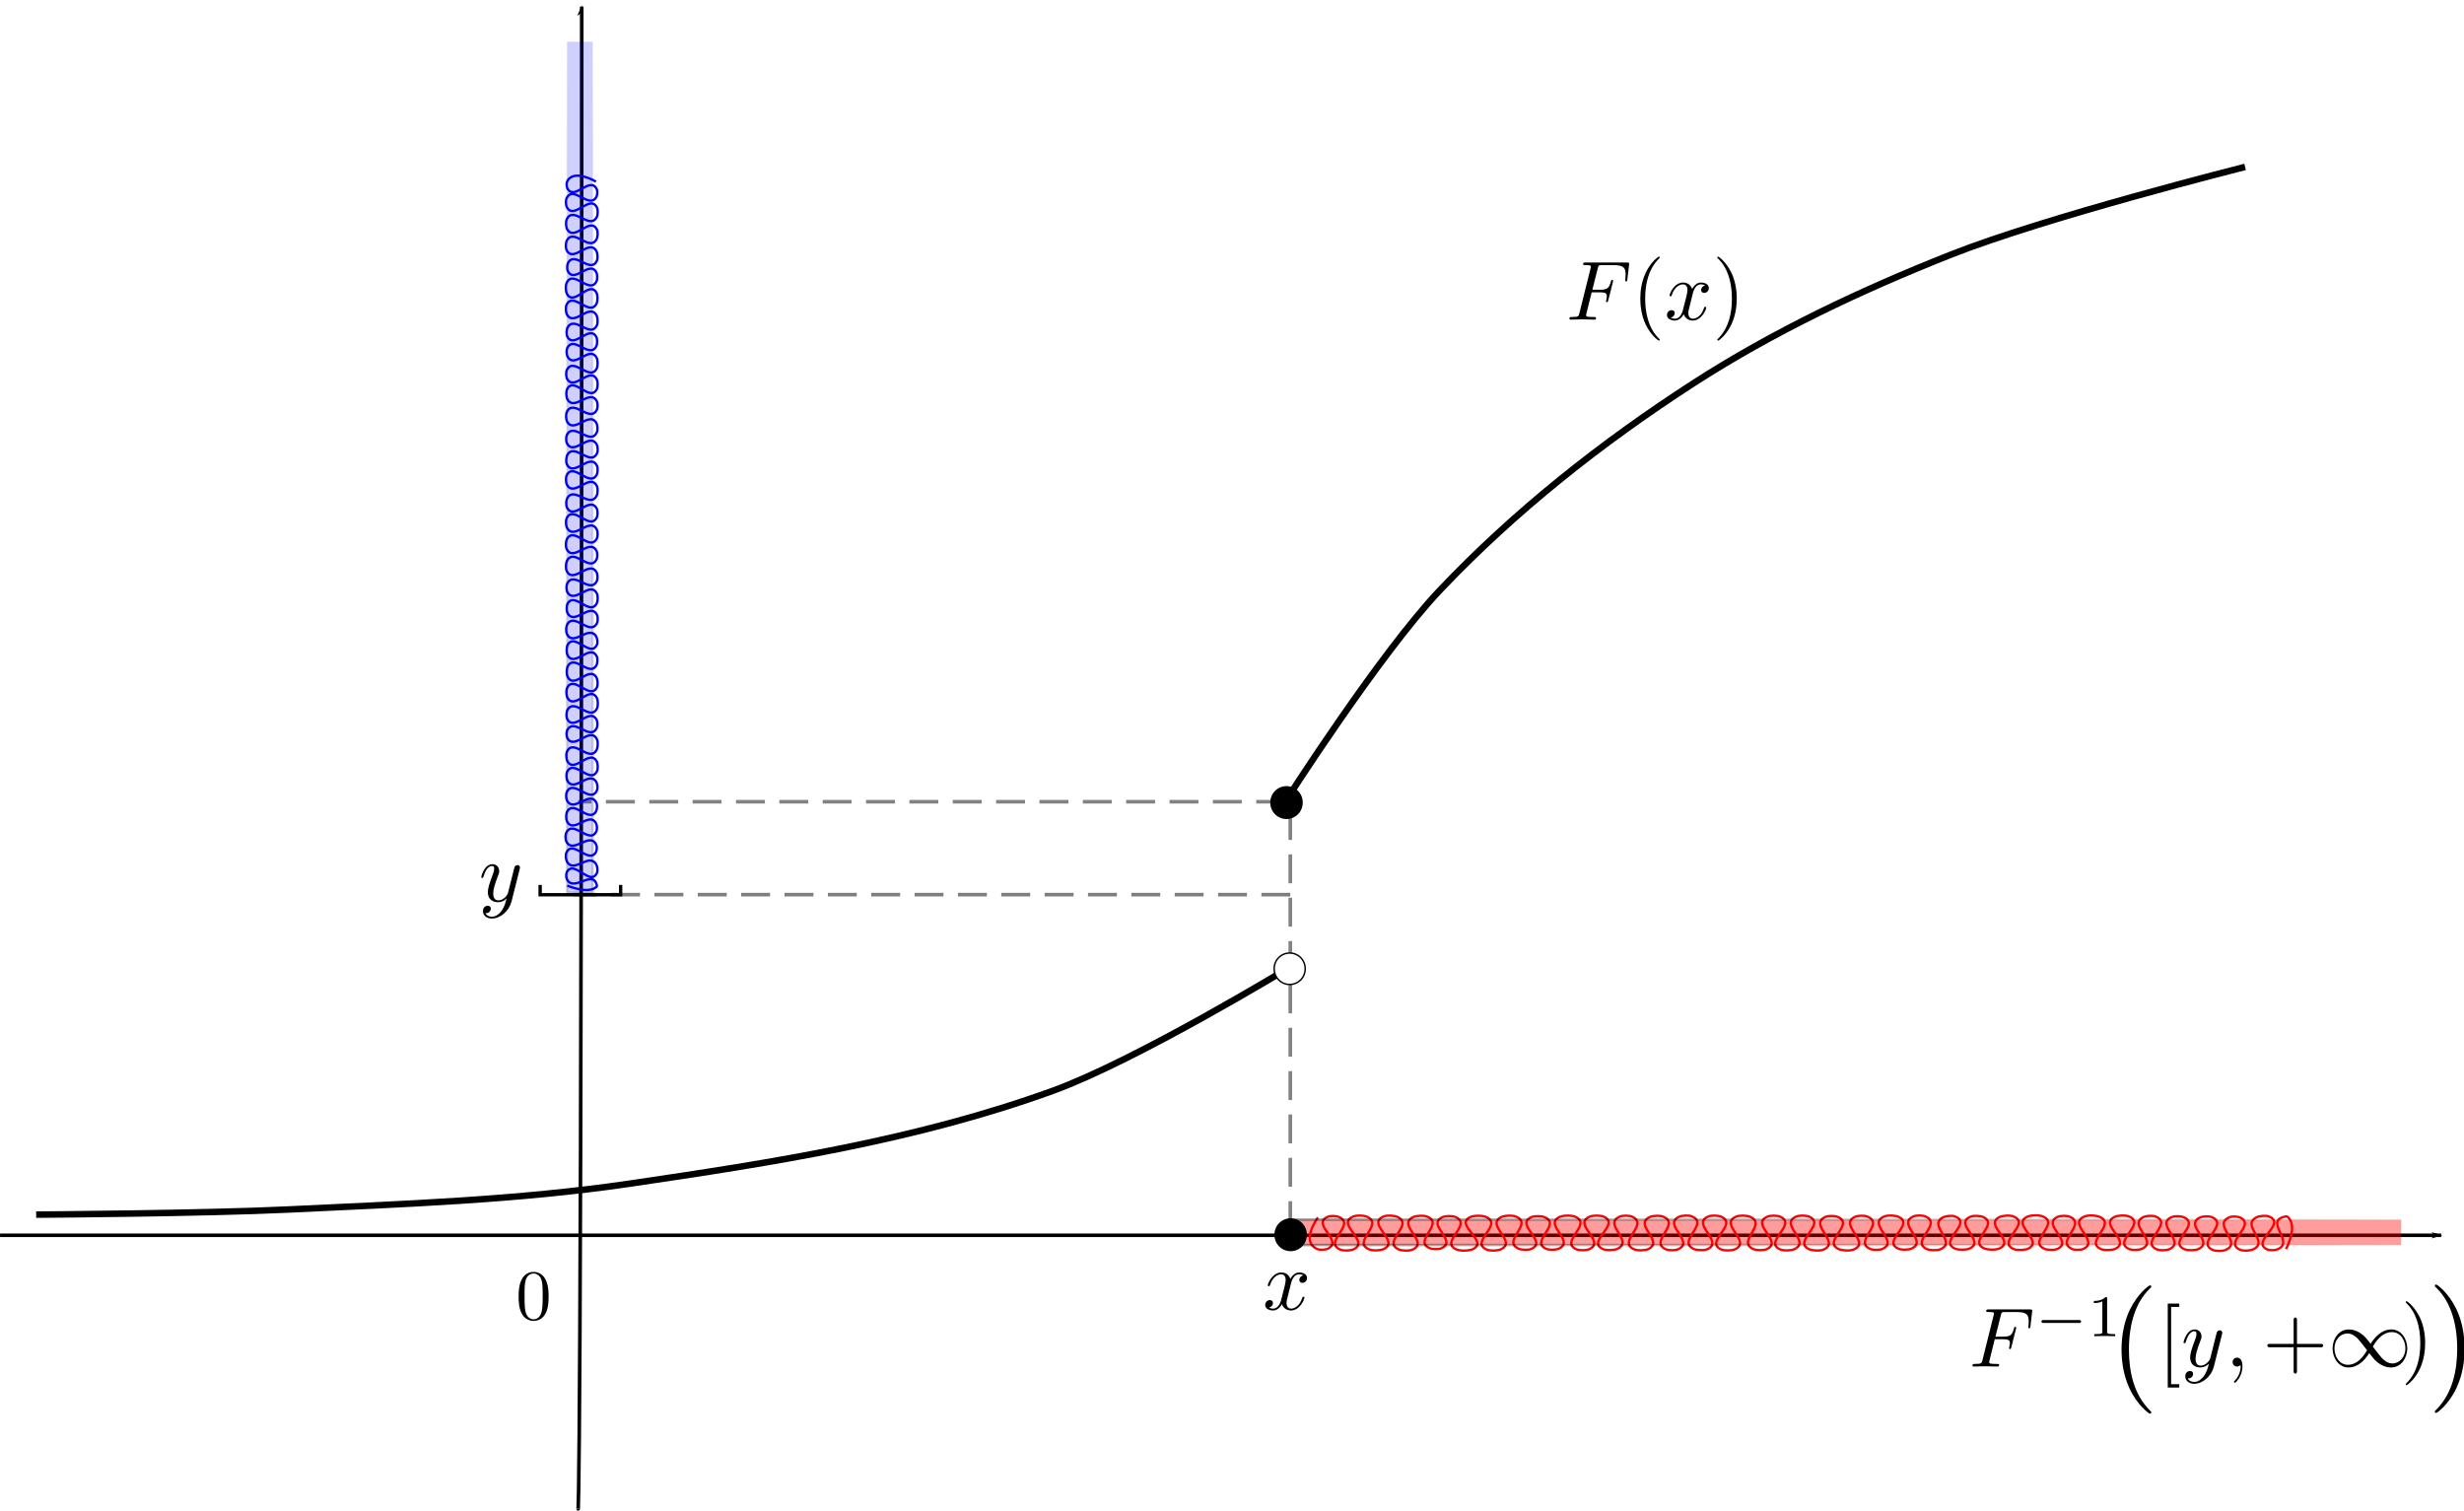 <?xml version="1.0" encoding="UTF-8" standalone="no"?>
<!-- Created with Inkscape (http://www.inkscape.org/) -->

<svg
   xmlns:dc="http://purl.org/dc/elements/1.1/"
   xmlns:cc="http://creativecommons.org/ns#"
   xmlns:rdf="http://www.w3.org/1999/02/22-rdf-syntax-ns#"
   xmlns:svg="http://www.w3.org/2000/svg"
   xmlns="http://www.w3.org/2000/svg"
   xmlns:xlink="http://www.w3.org/1999/xlink"
   xmlns:sodipodi="http://sodipodi.sourceforge.net/DTD/sodipodi-0.dtd"
   xmlns:inkscape="http://www.inkscape.org/namespaces/inkscape"
   width="682.037"
   height="418.158"
   id="svg2"
   version="1.1"
   inkscape:version="0.48.4 r9939"
   sodipodi:docname="distribucion.pdf">
  <sodipodi:namedview
     id="base"
     pagecolor="#ffffff"
     bordercolor="#666666"
     borderopacity="1.0"
     inkscape:pageopacity="0.0"
     inkscape:pageshadow="2"
     inkscape:zoom="1"
     inkscape:cx="498.81177"
     inkscape:cy="201.31911"
     inkscape:document-units="px"
     inkscape:current-layer="layer1"
     showgrid="false"
     inkscape:window-width="1321"
     inkscape:window-height="744"
     inkscape:window-x="45"
     inkscape:window-y="24"
     inkscape:window-maximized="1"
     fit-margin-top="0"
     fit-margin-left="0"
     fit-margin-right="0"
     fit-margin-bottom="0" />
  <defs
     id="defs4">
    <linearGradient
       inkscape:collect="always"
       id="linearGradient3867">
      <stop
         style="stop-color:#000002;stop-opacity:1;"
         offset="0"
         id="stop3869" />
      <stop
         style="stop-color:#000002;stop-opacity:0;"
         offset="1"
         id="stop3871" />
    </linearGradient>
    <marker
       style="overflow:visible"
       id="Arrow1Lend"
       refX="0"
       refY="0"
       orient="auto"
       inkscape:stockid="Arrow1Lend">
      <path
         transform="matrix(-0.8,0,0,-0.8,-10,0)"
         style="fill-rule:evenodd;stroke:#000000;stroke-width:1pt"
         d="M 0,0 5,-5 -12.5,0 5,5 0,0 z"
         id="path3808"
         inkscape:connector-curvature="0" />
    </marker>
    <marker
       style="overflow:visible"
       id="Arrow1Lstart"
       refX="0"
       refY="0"
       orient="auto"
       inkscape:stockid="Arrow1Lstart">
      <path
         transform="matrix(0.8,0,0,0.8,10,0)"
         style="fill-rule:evenodd;stroke:#000000;stroke-width:1pt"
         d="M 0,0 5,-5 -12.5,0 5,5 0,0 z"
         id="path3805"
         inkscape:connector-curvature="0" />
    </marker>
    <linearGradient
       inkscape:collect="always"
       xlink:href="#linearGradient3867"
       id="linearGradient3873"
       x1="267.155"
       y1="89.267"
       x2="587.421"
       y2="89.267"
       gradientUnits="userSpaceOnUse"
       gradientTransform="matrix(0.737,0,0,1.014,-503.516,104.832)" />
    <linearGradient
       inkscape:collect="always"
       xlink:href="#linearGradient3867-8"
       id="linearGradient3873-2"
       x1="267.155"
       y1="89.267"
       x2="587.421"
       y2="89.267"
       gradientUnits="userSpaceOnUse"
       gradientTransform="translate(-41.012,33.941)" />
    <linearGradient
       inkscape:collect="always"
       id="linearGradient3867-8">
      <stop
         style="stop-color:#000002;stop-opacity:1;"
         offset="0"
         id="stop3869-7" />
      <stop
         style="stop-color:#000002;stop-opacity:0;"
         offset="1"
         id="stop3871-9" />
    </linearGradient>
    <linearGradient
       y2="89.267"
       x2="587.421"
       y1="89.267"
       x1="267.155"
       gradientTransform="matrix(0.958,0,0,1.002,137.093,310.939)"
       gradientUnits="userSpaceOnUse"
       id="linearGradient3890"
       xlink:href="#linearGradient3867-8"
       inkscape:collect="always" />
  </defs>
  <g
     id="layer1"
     inkscape:groupmode="layer"
     inkscape:label="Layer 1"
     transform="translate(-34.844,-59.31)">
    <path
       sodipodi:nodetypes="cc"
       inkscape:connector-curvature="0"
       id="path3029"
       d="m 195.867,61.135 c 0,422.821 -1.01,415.84 -1.01,415.84"
       style="fill:none;stroke:#000000;stroke-width:1;stroke-linecap:butt;stroke-linejoin:miter;stroke-miterlimit:4;stroke-opacity:1;stroke-dasharray:none;marker-start:url(#Arrow1Lstart)" />
    <path
       inkscape:connector-curvature="0"
       id="path3031"
       d="m 34.857,401.219 c 674.286,0 675.714,0 675.714,0"
       style="fill:none;stroke:#000000;stroke-width:1px;stroke-linecap:butt;stroke-linejoin:miter;stroke-opacity:1;marker-end:url(#Arrow1Lend)" />
    <path
       inkscape:connector-curvature="0"
       id="path4981"
       d="m 392,399.791 0,-118.571 -197.143,0"
       style="fill:none;stroke:#000000;stroke-width:1;stroke-linecap:butt;stroke-linejoin:miter;stroke-miterlimit:4;stroke-opacity:1;stroke-dasharray:8, 4;stroke-dashoffset:0;opacity:0.492" />
    <path
       inkscape:connector-curvature="0"
       id="path4983"
       d="m 392,306.934 -198.571,0"
       style="fill:none;stroke:#000000;stroke-width:1;stroke-linecap:butt;stroke-linejoin:miter;stroke-miterlimit:4;stroke-opacity:1;stroke-dasharray:8, 4;stroke-dashoffset:0;opacity:0.505" />
    <path
       sodipodi:nodetypes="caaaaaaaaaaaaaaaaaaaaaaaaaaaaaaaaaaaaaaaaaaaaaaaaaaaaaaaaaaaaaaaaaaaaaaaaaaaaaaaaaaaaaaaaaaaaaaaaaaaaaaaaaaaaaaaaaaaaaaaaaaaaaaaaaaaaaaaac"
       inkscape:connector-curvature="0"
       id="path3007"
       d="m 399.641,396.291 c 0,0 -4.962,6.69 -0.175,8.726 0.667,0.284 2.147,0.255 2.801,-0.034 4.804,-2.121 -4.859,-6.925 0.224,-8.919 0.751,-0.295 2.334,-0.204 3.025,0.117 4.74,2.202 -4.71,7.011 0.431,9.037 0.883,0.348 2.758,0.263 3.566,-0.117 4.725,-2.223 -5.087,-6.954 -0.109,-9.071 0.902,-0.384 2.891,-0.344 3.79,0.042 4.98,2.135 -4.492,7.107 0.781,9.105 0.984,0.373 3.024,0.254 3.902,-0.166 4.655,-2.225 -5.114,-6.996 0.016,-9.015 0.94,-0.37 2.929,-0.246 3.79,0.159 4.687,2.201 -4.457,6.837 0.352,8.988 0.858,0.384 2.796,0.442 3.694,0.076 5.054,-2.063 -4.425,-6.82 0.287,-9.03 0.865,-0.406 2.849,-0.516 3.806,-0.152 5.059,1.926 -3.999,6.697 0.781,8.754 0.747,0.321 2.392,0.356 3.154,0.042 4.808,-1.985 -4.293,-6.592 0.382,-8.636 0.83,-0.363 2.683,-0.395 3.536,-0.042 5.017,2.076 -4.682,6.983 0.415,9.022 1.09,0.436 3.443,0.358 4.442,-0.117 4.614,-2.194 -5.401,-6.773 -0.636,-8.905 0.994,-0.445 3.267,-0.435 4.284,0 4.961,2.121 -4.828,7.02 0.303,9.064 0.937,0.373 2.935,0.285 3.806,-0.117 4.713,-2.175 -4.527,-6.781 0.191,-8.954 0.898,-0.413 2.945,-0.497 3.918,-0.117 5.08,1.982 -3.978,6.752 0.765,8.885 0.798,0.359 2.595,0.448 3.44,0.11 4.995,-1.995 -4.709,-6.79 0.175,-8.836 0.875,-0.367 2.787,-0.331 3.648,0.042 4.787,2.071 -4.457,6.843 0.59,8.795 0.835,0.323 2.583,0.231 3.345,-0.124 4.596,-2.143 -4.478,-6.701 0.27,-8.781 0.983,-0.43 3.178,-0.46 4.189,-0.042 5.035,2.085 -4.608,7.002 0.494,9.057 0.842,0.339 2.647,0.284 3.44,-0.076 4.766,-2.165 -4.785,-6.865 0.096,-8.981 0.92,-0.399 2.983,-0.406 3.902,-0.007 4.883,2.122 -5.118,6.921 -0.126,8.995 0.933,0.387 2.962,0.316 3.869,-0.083 4.838,-2.125 -4.249,-6.907 0.765,-8.954 0.808,-0.33 2.54,-0.304 3.328,0.034 4.959,2.13 -4.438,7.03 0.702,9.078 0.916,0.365 2.86,0.304 3.727,-0.083 4.751,-2.121 -4.167,-6.699 0.461,-8.871 0.822,-0.386 2.698,-0.502 3.615,-0.159 5.303,1.985 -4.152,7.034 0.972,9.105 0.793,0.32 2.487,0.3 3.249,-0.034 4.862,-2.132 -4.383,-6.784 0.287,-8.995 0.779,-0.369 2.574,-0.482 3.44,-0.152 5.215,1.987 -4.136,6.824 0.59,9.03 0.821,0.383 2.693,0.504 3.599,0.159 5.285,-2.015 -4.663,-7.115 0.573,-9.154 0.88,-0.343 2.733,-0.252 3.536,0.124 4.727,2.219 -5.007,6.986 0.049,9.064 0.895,0.368 2.837,0.302 3.694,-0.083 4.839,-2.17 -4.694,-6.991 0.382,-9.057 0.93,-0.379 2.92,-0.315 3.823,0.076 4.868,2.11 -3.968,6.861 0.956,8.947 0.84,0.356 2.675,0.388 3.52,0.034 4.997,-2.089 -4.65,-6.922 0.303,-9.03 0.838,-0.356 2.689,-0.352 3.52,0.007 4.957,2.145 -4.996,7.05 0.145,9.112 0.93,0.373 2.914,0.28 3.79,-0.117 4.803,-2.177 -4.47,-6.965 0.573,-9.037 0.856,-0.352 2.715,-0.325 3.536,0.042 4.815,2.151 -4.692,6.775 -0.046,8.995 0.871,0.416 2.895,0.529 3.869,0.159 5.267,-2.004 -4.348,-7.034 0.765,-9.112 0.814,-0.331 2.563,-0.304 3.345,0.042 4.781,2.111 -4.406,6.704 0.224,8.878 0.922,0.433 3.046,0.551 4.06,0.159 5.206,-2.015 -4.356,-6.902 0.494,-9.078 0.776,-0.348 2.516,-0.407 3.345,-0.083 5.146,2.013 -4.126,6.965 0.956,9.009 0.795,0.32 2.484,0.291 3.249,-0.042 4.889,-2.125 -4.56,-6.989 0.573,-9.002 0.968,-0.379 3.014,-0.29 3.902,0.124 4.624,2.157 -4.851,6.783 0.016,8.836 0.845,0.357 2.7,0.319 3.536,-0.042 4.871,-2.103 -4.364,-6.902 0.653,-8.939 0.795,-0.323 2.502,-0.288 3.266,0.049 4.86,2.142 -4.432,6.854 0.382,9.015 0.842,0.378 2.735,0.437 3.632,0.083 5.041,-1.991 -3.587,-6.616 0.844,-8.864 0.704,-0.357 2.347,-0.573 3.186,-0.276 5.309,1.88 -4.713,6.801 0.096,8.919 0.917,0.404 2.975,0.426 3.918,0.034 4.927,-2.048 -4.601,-6.893 0.461,-8.878 0.853,-0.335 2.653,-0.247 3.44,0.117 4.568,2.111 -4.397,6.629 0.303,8.685 0.961,0.42 3.114,0.454 4.093,0.042 4.805,-2.025 -4.356,-6.553 0.112,-8.719 0.852,-0.413 2.848,-0.559 3.806,-0.193 5.226,1.997 -4.909,7.014 0.208,9.064 0.954,0.382 3.004,0.296 3.885,-0.117 4.627,-2.168 -4.854,-6.723 -0.158,-8.864 0.963,-0.439 3.169,-0.49 4.189,-0.076 5.021,2.041 -4.251,6.785 0.478,8.954 0.787,0.361 2.578,0.452 3.424,0.117 5.087,-2.01 -4.526,-6.828 0.303,-8.954 0.761,-0.335 2.458,-0.363 3.249,-0.042 5.027,2.041 -4.193,6.881 0.765,8.954 0.711,0.297 2.256,0.299 2.963,0 4.965,-2.103 -4.677,-7.022 0.494,-9.03 1.044,-0.405 3.23,-0.285 4.189,0.159 4.704,2.176 -4.665,6.966 0.478,8.947 0.953,0.367 2.953,0.252 3.806,-0.159 4.541,-2.187 -4.782,-6.669 -0.175,-8.829 0.885,-0.415 2.944,-0.501 3.902,-0.117 5.124,2.054 -4.938,7.035 0.208,9.078 0.849,0.337 2.652,0.246 3.44,-0.117 4.617,-2.126 -4.093,-6.579 0.382,-8.761 0.73,-0.356 2.429,-0.502 3.266,-0.193 5.361,1.977 -4.61,7.082 0.557,9.154 0.816,0.327 2.547,0.267 3.328,-0.076 4.841,-2.121 -4.349,-7.005 0.877,-8.947 0.832,-0.309 2.534,-0.195 3.266,0.159 4.511,2.18 -4.705,6.721 0.079,8.788 0.876,0.379 2.823,0.374 3.711,0 4.848,-2.041 -4.036,-6.659 0.606,-8.788 0.725,-0.333 2.37,-0.424 3.154,-0.117 5.196,2.033 -4.556,6.948 0.366,9.105 0.803,0.352 2.581,0.375 3.424,0.042 5.194,-2.056 -4.016,-7.155 1.338,-9.133 0.711,-0.263 2.157,-0.181 2.788,0.117 4.66,2.208 -5.016,7.008 0.175,8.981 0.873,0.332 2.668,0.184 3.457,-0.186 4.633,-2.17 -3.582,-6.656 0.956,-8.864 0.748,-0.364 2.479,-0.554 3.328,-0.235 5.314,1.996 -5.293,6.972 -0.366,9.147 0.629,0.278 2.022,0.259 2.692,0 5.286,-2.041 -4.099,-8.001 2.466,-9.147 0.224,-0.039 0.46,0.105 0.56,0.2 2.809,2.678 -0.557,8.822 -0.557,8.822"
       style="fill:none;stroke:#fd0000;stroke-width:0.655;stroke-linecap:butt;stroke-linejoin:miter;stroke-miterlimit:4;stroke-opacity:1;stroke-dasharray:none" />
    <path
       sodipodi:nodetypes="caaaaaaaaaaaaaaaaaaaaaaaaaaaaaaaaaaaaaaaaaaaaaaaaaaaaaaaaaaaaaaaaaaaaaaaaaaaaaaaaaaaaaaaaaaaaaaaaaaaaaaaaaaaaaaaaaaaaaaaaaaaaaaaaaaaaaaaac"
       inkscape:connector-curvature="0"
       id="path3007-7"
       d="m 199.807,109.572 c 0,0 -6.081,-3.608 -7.933,-0.127 -0.258,0.485 -0.232,1.561 0.031,2.037 1.928,3.493 6.295,-3.533 8.108,0.163 0.268,0.546 0.185,1.697 -0.107,2.2 -2.002,3.447 -6.374,-3.425 -8.215,0.314 -0.316,0.642 -0.239,2.005 0.107,2.593 2.021,3.436 6.322,-3.699 8.246,-0.079 0.349,0.656 0.313,2.102 -0.038,2.756 -1.941,3.621 -6.461,-3.266 -8.277,0.568 -0.339,0.716 -0.231,2.199 0.151,2.837 2.023,3.385 6.36,-3.719 8.196,0.012 0.336,0.683 0.223,2.13 -0.144,2.756 -2.001,3.408 -6.216,-3.241 -8.171,0.256 -0.349,0.624 -0.402,2.033 -0.069,2.686 1.875,3.675 6.2,-3.218 8.208,0.208 0.369,0.629 0.469,2.071 0.138,2.768 -1.751,3.679 -6.088,-2.908 -7.958,0.568 -0.292,0.543 -0.324,1.739 -0.038,2.293 1.804,3.496 5.993,-3.121 7.851,0.278 0.33,0.604 0.359,1.951 0.038,2.571 -1.888,3.648 -6.348,-3.405 -8.202,0.302 -0.397,0.793 -0.326,2.503 0.107,3.23 1.995,3.355 6.157,-3.928 8.095,-0.463 0.404,0.723 0.395,2.376 0,3.115 -1.928,3.607 -6.382,-3.511 -8.24,0.22 -0.339,0.681 -0.259,2.134 0.107,2.768 1.977,3.427 6.165,-3.292 8.14,0.139 0.376,0.653 0.452,2.141 0.107,2.849 -1.801,3.694 -6.138,-2.892 -8.077,0.556 -0.326,0.58 -0.407,1.887 -0.1,2.502 1.814,3.632 6.173,-3.424 8.033,0.127 0.333,0.636 0.301,2.026 -0.038,2.653 -1.883,3.481 -6.221,-3.241 -7.995,0.429 -0.294,0.607 -0.21,1.878 0.113,2.432 1.948,3.342 6.092,-3.257 7.982,0.197 0.391,0.715 0.418,2.311 0.038,3.046 -1.895,3.661 -6.366,-3.351 -8.233,0.359 -0.308,0.612 -0.259,1.925 0.069,2.502 1.968,3.466 6.24,-3.48 8.164,0.07 0.363,0.669 0.37,2.169 0.006,2.837 -1.929,3.551 -6.292,-3.721 -8.177,-0.091 -0.352,0.678 -0.287,2.154 0.075,2.813 1.932,3.518 6.279,-3.09 8.14,0.556 0.3,0.588 0.277,1.847 -0.031,2.42 -1.937,3.606 -6.391,-3.227 -8.253,0.51 -0.332,0.666 -0.276,2.08 0.075,2.71 1.928,3.455 6.09,-3.03 8.064,0.336 0.351,0.598 0.456,1.962 0.144,2.629 -1.804,3.856 -6.395,-3.019 -8.277,0.707 -0.291,0.576 -0.272,1.809 0.031,2.363 1.938,3.536 6.167,-3.187 8.177,0.208 0.335,0.566 0.438,1.872 0.138,2.502 -1.806,3.792 -6.204,-3.007 -8.209,0.429 -0.348,0.597 -0.458,1.958 -0.144,2.617 1.832,3.843 6.468,-3.391 8.322,0.417 0.311,0.64 0.229,1.988 -0.113,2.571 -2.017,3.438 -6.351,-3.641 -8.24,0.036 -0.334,0.651 -0.274,2.063 0.075,2.686 1.973,3.519 6.355,-3.414 8.233,0.278 0.344,0.677 0.287,2.124 -0.069,2.78 -1.918,3.54 -6.237,-2.885 -8.133,0.695 -0.323,0.611 -0.352,1.945 -0.031,2.559 1.899,3.633 6.292,-3.382 8.208,0.22 0.324,0.609 0.32,1.955 -0.006,2.559 -1.95,3.604 -6.409,-3.633 -8.284,0.105 -0.339,0.676 -0.254,2.119 0.107,2.756 1.979,3.493 6.331,-3.251 8.215,0.417 0.32,0.623 0.296,1.974 -0.038,2.571 -1.955,3.502 -6.159,-3.412 -8.177,-0.034 -0.378,0.633 -0.481,2.105 -0.144,2.813 1.822,3.83 6.395,-3.162 8.284,0.556 0.301,0.592 0.276,1.864 -0.038,2.432 -1.919,3.477 -6.095,-3.204 -8.071,0.163 -0.394,0.671 -0.501,2.215 -0.144,2.952 1.832,3.785 6.275,-3.168 8.253,0.359 0.317,0.565 0.37,1.829 0.075,2.432 -1.83,3.742 -6.332,-3 -8.19,0.695 -0.291,0.578 -0.265,1.806 0.038,2.363 1.931,3.555 6.354,-3.316 8.184,0.417 0.345,0.704 0.264,2.192 -0.113,2.837 -1.961,3.362 -6.166,-3.528 -8.033,0.012 -0.324,0.615 -0.29,1.964 0.038,2.571 1.912,3.542 6.274,-3.174 8.127,0.475 0.294,0.578 0.262,1.819 -0.044,2.375 -1.947,3.534 -6.231,-3.223 -8.196,0.278 -0.344,0.613 -0.397,1.989 -0.075,2.641 1.81,3.666 6.015,-2.608 8.058,0.614 0.325,0.512 0.521,1.707 0.251,2.317 -1.709,3.861 -6.182,-3.427 -8.108,0.07 -0.367,0.666 -0.388,2.163 -0.031,2.849 1.862,3.583 6.266,-3.345 8.071,0.336 0.304,0.621 0.224,1.929 -0.107,2.502 -1.919,3.321 -6.026,-3.197 -7.895,0.22 -0.382,0.699 -0.413,2.265 -0.038,2.976 1.841,3.494 5.957,-3.167 7.926,0.081 0.375,0.619 0.509,2.071 0.176,2.768 -1.816,3.8 -6.376,-3.57 -8.24,0.151 -0.347,0.694 -0.269,2.184 0.107,2.825 1.971,3.364 6.112,-3.53 8.058,-0.115 0.399,0.701 0.446,2.304 0.069,3.046 -1.856,3.651 -6.168,-3.091 -8.14,0.347 -0.328,0.572 -0.411,1.874 -0.107,2.49 1.827,3.699 6.207,-3.291 8.14,0.22 0.304,0.553 0.33,1.787 0.038,2.363 -1.855,3.656 -6.256,-3.049 -8.14,0.556 -0.27,0.517 -0.272,1.641 0,2.154 1.912,3.611 6.383,-3.401 8.209,0.359 0.369,0.759 0.259,2.349 -0.144,3.046 -1.978,3.421 -6.333,-3.392 -8.133,0.347 -0.334,0.693 -0.229,2.148 0.144,2.768 1.988,3.302 6.062,-3.477 8.027,-0.127 0.377,0.644 0.456,2.141 0.107,2.837 -1.867,3.726 -6.395,-3.591 -8.253,0.151 -0.306,0.617 -0.224,1.928 0.107,2.502 1.932,3.357 5.98,-2.976 7.964,0.278 0.324,0.531 0.456,1.766 0.176,2.375 -1.797,3.899 -6.438,-3.353 -8.322,0.405 -0.297,0.593 -0.242,1.852 0.069,2.42 1.928,3.52 6.368,-3.162 8.133,0.637 0.281,0.605 0.177,1.843 -0.144,2.375 -1.982,3.28 -6.11,-3.421 -7.989,0.058 -0.344,0.637 -0.34,2.053 0,2.698 1.855,3.525 6.053,-2.935 7.989,0.441 0.302,0.527 0.385,1.724 0.107,2.293 -1.848,3.778 -6.316,-3.313 -8.277,0.266 -0.32,0.584 -0.341,1.877 -0.038,2.49 1.869,3.777 6.504,-2.92 8.302,0.973 0.239,0.517 0.165,1.569 -0.107,2.027 -2.007,3.389 -6.371,-3.647 -8.164,0.127 -0.302,0.635 -0.167,1.94 0.169,2.514 1.973,3.369 6.051,-2.605 8.058,0.695 0.331,0.544 0.503,1.802 0.213,2.42 -1.814,3.864 -6.338,-3.849 -8.315,-0.266 -0.252,0.457 -0.235,1.47 0,1.958 1.855,3.844 7.273,-2.981 8.315,1.793 0.036,0.163 -0.095,0.334 -0.182,0.407 -2.434,2.042 -8.02,-0.405 -8.02,-0.405"
       style="fill:none;stroke:#0000fd;stroke-width:0.655;stroke-linecap:butt;stroke-linejoin:miter;stroke-miterlimit:4;stroke-opacity:1;stroke-dasharray:none" />
    <path
       sodipodi:nodetypes="caaac"
       inkscape:connector-curvature="0"
       id="path5021"
       d="m 44.857,395.505 c 0,0 46.689,-0.309 70,-1.429 31.482,-1.513 63.102,-2.562 94.286,-7.143 39.553,-5.81 79.569,-12.063 117.143,-25.714 C 349.507,352.783 392,326.934 392,326.934"
       style="fill:none;stroke:#000000;stroke-width:1.8;stroke-linecap:butt;stroke-linejoin:miter;stroke-miterlimit:4;stroke-opacity:1;stroke-dasharray:none" />
    <path
       sodipodi:nodetypes="caaac"
       inkscape:connector-curvature="0"
       id="path5023"
       d="m 390.571,281.219 c 0,0 26.209,-41.018 42.857,-58.571 20.728,-21.855 44.709,-40.784 70,-57.143 22.352,-14.457 46.676,-25.921 71.429,-35.714 26.338,-10.42 81.429,-24.286 81.429,-24.286"
       style="fill:none;stroke:#000000;stroke-width:1.8;stroke-linecap:butt;stroke-linejoin:miter;stroke-miterlimit:4;stroke-opacity:1;stroke-dasharray:none" />
    <path
       transform="translate(135.236,-426.626)"
       d="m 260,708.076 a 4.286,4.286 0 1 1 -8.571,0 4.286,4.286 0 1 1 8.571,0 z"
       sodipodi:ry="4.2857141"
       sodipodi:rx="4.2857141"
       sodipodi:cy="708.07648"
       sodipodi:cx="255.71428"
       id="path5025"
       style="fill:#000000;fill-opacity:1;fill-rule:nonzero;stroke:#000003;stroke-width:0.4;stroke-miterlimit:4;stroke-opacity:1;stroke-dasharray:none;stroke-dashoffset:0"
       sodipodi:type="arc" />
    <path
       transform="translate(136.115,-380.628)"
       d="m 260,708.076 a 4.286,4.286 0 1 1 -8.571,0 4.286,4.286 0 1 1 8.571,0 z"
       sodipodi:ry="4.2857141"
       sodipodi:rx="4.2857141"
       sodipodi:cy="708.07648"
       sodipodi:cx="255.71428"
       id="path5025-2"
       style="fill:#ffffff;fill-opacity:1;stroke:#000002;stroke-width:0.4;stroke-miterlimit:4;stroke-opacity:1;stroke-dasharray:none;stroke-dashoffset:0"
       sodipodi:type="arc" />
    <g
       transform="matrix(0.439,0,0,0.439,337.471,-9.156)"
       id="g5084">
      <g
         style="font-style:normal;font-variant:normal;font-weight:normal;font-stretch:normal;letter-spacing:normal;word-spacing:normal;text-anchor:start;fill:none;stroke:#000000;stroke-linecap:butt;stroke-linejoin:miter;stroke-miterlimit:10.433;stroke-opacity:1;stroke-dasharray:none;stroke-dashoffset:0"
         word-spacing="normal"
         letter-spacing="normal"
         font-size-adjust="none"
         font-stretch="normal"
         font-weight="normal"
         font-variant="normal"
         font-style="normal"
         stroke-miterlimit="10.433"
         xml:space="preserve"
         transform="matrix(1.063,0,0,-1.063,-186.024,789.272)"
         id="content"><path
           style="fill:#000000;stroke-width:0"
           inkscape:connector-curvature="0"
           id="path5087"
           d="m 470.61,422.39 h 4.83 c 3.75,0 4.14,-0.8 4.14,-2.24 0,-0.36 0,-0.95 -0.34,-2.44 -0.11,-0.25 -0.16,-0.45 -0.16,-0.56 0,-0.39 0.3,-0.59 0.6,-0.59 0.5,0 0.5,0.15 0.75,1.05 l 2.75,10.81 c 0.14,0.54 0.14,0.65 0.14,0.79 0,0.1 -0.1,0.55 -0.6,0.55 -0.5,0 -0.54,-0.25 -0.75,-1.05 -1.04,-3.87 -2.18,-4.78 -6.42,-4.78 h -4.53 l 3.19,12.66 c 0.43,1.75 0.5,1.94 2.68,1.94 h 6.58 c 6.13,0 7.27,-1.64 7.27,-5.47 0,-1.16 0,-1.35 -0.14,-2.7 -0.11,-0.65 -0.11,-0.74 -0.11,-0.9 0,-0.25 0.15,-0.59 0.61,-0.59 0.54,0 0.59,0.3 0.69,1.25 l 1,8.61 c 0.15,1.34 -0.1,1.34 -1.35,1.34 h -24.4 c -1,0 -1.5,0 -1.5,-1 0,-0.54 0.45,-0.54 1.39,-0.54 1.84,0 3.23,0 3.23,-0.89 0,-0.21 0,-0.3 -0.25,-1.21 l -6.56,-26.34 c -0.5,-1.95 -0.61,-2.34 -4.55,-2.34 -0.84,0 -1.39,0 -1.39,-0.96 0,-0.59 0.59,-0.59 0.75,-0.59 1.44,0 5.13,0.16 6.58,0.16 1.64,0 5.78,-0.16 7.42,-0.16 0.45,0 1.05,0 1.05,0.95 0,0.39 -0.3,0.49 -0.3,0.55 -0.16,0.05 -0.25,0.05 -1.39,0.05 -1.11,0 -1.36,0 -2.59,0.09 -1.46,0.16 -1.6,0.36 -1.6,1 0,0.09 0,0.41 0.19,1.14 z" /><path
           style="fill:#000000;stroke-width:0"
           inkscape:connector-curvature="0"
           id="path5089"
           d="m 511,394.25 0,0.02 0,0.03 0,0.01 0,0.02 0,0.01 -0.01,0.02 0,0.01 -0.01,0.02 -0.01,0.02 -0.01,0.02 -0.01,0.02 -0.02,0.03 -0.01,0.02 -0.02,0.03 -0.02,0.03 -0.03,0.03 -0.02,0.03 -0.03,0.04 -0.02,0.02 -0.01,0.02 -0.02,0.02 -0.02,0.02 -0.02,0.02 -0.02,0.03 -0.02,0.02 -0.02,0.02 -0.02,0.03 -0.03,0.02 -0.02,0.03 -0.03,0.03 -0.03,0.03 -0.02,0.03 -0.03,0.03 -0.03,0.03 -0.03,0.03 -0.03,0.03 -0.04,0.04 -0.03,0.03 -0.04,0.04 -0.03,0.03 -0.04,0.04 -0.04,0.04 c -6.22,6.28 -7.81,15.69 -7.81,23.31 0,8.67 1.89,17.35 8.01,23.56 0.64,0.61 0.64,0.71 0.64,0.86 0,0.35 -0.18,0.49 -0.48,0.49 -0.5,0 -4.98,-3.38 -7.92,-9.7 -2.55,-5.49 -3.14,-11.02 -3.14,-15.21 0,-3.89 0.54,-9.9 3.28,-15.54 2.98,-6.13 7.28,-9.36 7.78,-9.36 0.3,0 0.48,0.14 0.48,0.5 z" /><path
           style="fill:#000000;stroke-width:0"
           inkscape:connector-curvature="0"
           id="path5091"
           d="m 530.48,421.25 0.03,0.13 0.03,0.15 0.04,0.16 0.05,0.18 0.05,0.19 0.06,0.21 0.07,0.22 0.07,0.22 0.08,0.23 0.09,0.24 0.09,0.25 0.11,0.24 0.11,0.25 0.12,0.25 0.13,0.25 0.13,0.25 0.15,0.24 0.16,0.24 0.16,0.23 0.18,0.22 0.19,0.22 0.2,0.2 0.21,0.19 0.22,0.18 0.23,0.16 0.24,0.14 0.13,0.07 0.13,0.06 0.13,0.05 0.14,0.05 0.14,0.05 0.14,0.04 0.15,0.03 0.15,0.03 0.15,0.02 0.15,0.02 0.16,0.01 0.16,0 c 0.25,0 1.44,0 2.49,-0.64 -1.39,-0.25 -2.39,-1.5 -2.39,-2.69 0,-0.79 0.54,-1.75 1.89,-1.75 1.09,0 2.69,0.89 2.69,2.89 0,2.6 -2.94,3.28 -4.63,3.28 -2.89,0 -4.64,-2.64 -5.23,-3.78 -1.25,3.28 -3.94,3.78 -5.38,3.78 -5.19,0 -8.03,-6.42 -8.03,-7.67 0,-0.5 0.5,-0.5 0.61,-0.5 0.39,0 0.55,0.11 0.64,0.55 1.69,5.28 4.98,6.53 6.67,6.53 0.96,0 2.69,-0.44 2.69,-3.33 0,-1.54 -0.84,-4.89 -2.69,-11.86 -0.79,-3.09 -2.53,-5.18 -4.73,-5.18 -0.3,0 -1.44,0 -2.49,0.65 1.25,0.24 2.35,1.28 2.35,2.69 0,1.34 -1.1,1.73 -1.85,1.73 -1.5,0 -2.75,-1.29 -2.75,-2.89 0,-2.28 2.5,-3.28 4.69,-3.28 3.3,0 5.08,3.49 5.24,3.78 0.59,-1.84 2.39,-3.78 5.37,-3.78 5.14,0 7.98,6.42 7.98,7.67 0,0.5 -0.45,0.5 -0.6,0.5 -0.44,0 -0.55,-0.2 -0.65,-0.54 -1.64,-5.33 -5.03,-6.53 -6.62,-6.53 -1.95,0 -2.75,1.59 -2.75,3.29 0,1.1 0.3,2.19 0.86,4.38 z" /><path
           style="fill:#000000;stroke-width:0"
           inkscape:connector-curvature="0"
           id="path5093"
           d="m 556.66,418.65 0,0.37 0,0.39 -0.01,0.39 -0.01,0.41 -0.04,0.84 -0.06,0.88 -0.09,0.92 -0.1,0.95 -0.14,0.97 -0.16,1.01 -0.2,1.02 -0.23,1.03 -0.26,1.05 -0.31,1.06 -0.35,1.07 -0.39,1.07 -0.21,0.53 -0.23,0.53 -0.24,0.53 -0.25,0.53 c -2.98,6.12 -7.26,9.36 -7.76,9.36 -0.3,0 -0.5,-0.19 -0.5,-0.49 0,-0.15 0,-0.25 0.93,-1.15 4.9,-4.92 7.74,-12.85 7.74,-23.27 0,-8.51 -1.84,-17.28 -8.03,-23.56 -0.64,-0.59 -0.64,-0.7 -0.64,-0.84 0,-0.3 0.2,-0.5 0.5,-0.5 0.5,0 4.97,3.39 7.92,9.71 2.53,5.47 3.12,11 3.12,15.19 z" /></g>    </g>
    <g
       transform="matrix(0.439,0,0,0.439,36.471,151.844)"
       id="g5147">
      <g
         style="font-style:normal;font-variant:normal;font-weight:normal;font-stretch:normal;letter-spacing:normal;word-spacing:normal;text-anchor:start;fill:none;stroke:#000000;stroke-linecap:butt;stroke-linejoin:miter;stroke-miterlimit:10.433;stroke-opacity:1;stroke-dasharray:none;stroke-dashoffset:0"
         id="g5149"
         transform="matrix(1.063,0,0,-1.063,-186.024,789.272)"
         xml:space="preserve"
         stroke-miterlimit="10.433"
         font-style="normal"
         font-variant="normal"
         font-weight="normal"
         font-stretch="normal"
         font-size-adjust="none"
         letter-spacing="normal"
         word-spacing="normal"><path
           style="fill:#000000;stroke-width:0"
           inkscape:connector-curvature="0"
           d="m 479.74,425.18 0.01,0.04 0.01,0.03 0.01,0.06 0.02,0.05 0.01,0.06 0.01,0.05 0.02,0.04 0.01,0.05 0.01,0.04 0.01,0.04 0,0.04 0.01,0.04 0.01,0.04 0.01,0.03 0,0.03 0.01,0.03 0,0.03 0.01,0.03 0,0.03 0.01,0.05 0,0.06 0,0.05 0,0.05 0.01,0.05 0,0.03 0,0.03 0,0.03 0,0.03 c 0,0.91 -0.69,1.35 -1.44,1.35 -0.5,0 -1.3,-0.3 -1.75,-1.05 -0.1,-0.25 -0.5,-1.78 -0.69,-2.69 -0.36,-1.29 -0.7,-2.64 -1,-3.98 l -2.25,-8.97 c -0.19,-0.75 -2.33,-4.23 -5.62,-4.23 -2.54,0 -3.1,2.18 -3.1,4.03 0,2.29 0.86,5.39 2.55,9.76 0.8,2.05 1,2.6 1,3.6 0,2.23 -1.59,4.07 -4.09,4.07 -4.74,0 -6.58,-7.21 -6.58,-7.67 0,-0.5 0.5,-0.5 0.61,-0.5 0.5,0 0.54,0.11 0.79,0.91 1.35,4.69 3.33,6.17 5.03,6.17 0.4,0 1.25,0 1.25,-1.59 0,-1.25 -0.5,-2.53 -0.85,-3.49 -1.99,-5.28 -2.9,-8.12 -2.9,-10.47 0,-4.42 3.15,-5.92 6.08,-5.92 1.96,0 3.64,0.85 5.03,2.24 -0.64,-2.58 -1.23,-5.03 -3.23,-7.68 -1.3,-1.68 -3.19,-3.14 -5.48,-3.14 -0.69,0 -2.94,0.16 -3.79,2.1 0.8,0 1.46,0 2.14,0.61 0.5,0.43 1,1.09 1,2.03 0,1.55 -1.34,1.75 -1.84,1.75 -1.14,0 -2.8,-0.8 -2.8,-3.24 0,-2.5 2.21,-4.34 5.29,-4.34 5.14,0 10.26,4.55 11.67,10.17 z"
           id="path5151" /></g>    </g>
    <g
       transform="matrix(0.439,0,0,0.439,253.471,264.844)"
       id="g5211">
      <g
         style="font-style:normal;font-variant:normal;font-weight:normal;font-stretch:normal;letter-spacing:normal;word-spacing:normal;text-anchor:start;fill:none;stroke:#000000;stroke-linecap:butt;stroke-linejoin:miter;stroke-miterlimit:10.433;stroke-opacity:1;stroke-dasharray:none;stroke-dashoffset:0"
         word-spacing="normal"
         letter-spacing="normal"
         font-size-adjust="none"
         font-stretch="normal"
         font-weight="normal"
         font-variant="normal"
         font-style="normal"
         stroke-miterlimit="10.433"
         xml:space="preserve"
         transform="matrix(1.063,0,0,-1.063,-186.024,789.272)"
         id="g5213"><path
           style="fill:#000000;stroke-width:0"
           inkscape:connector-curvature="0"
           id="path5215"
           d="m 472.16,421.25 0.03,0.13 0.04,0.15 0.04,0.16 0.04,0.18 0.06,0.19 0.06,0.21 0.06,0.22 0.07,0.22 0.08,0.23 0.09,0.24 0.1,0.25 0.1,0.24 0.11,0.25 0.12,0.25 0.13,0.25 0.14,0.25 0.15,0.24 0.15,0.24 0.17,0.23 0.18,0.22 0.18,0.22 0.2,0.2 0.21,0.19 0.22,0.18 0.23,0.16 0.25,0.14 0.12,0.07 0.13,0.06 0.14,0.05 0.13,0.05 0.14,0.05 0.14,0.04 0.15,0.03 0.15,0.03 0.15,0.02 0.16,0.02 0.16,0.01 0.16,0 c 0.25,0 1.44,0 2.48,-0.64 -1.39,-0.25 -2.39,-1.5 -2.39,-2.69 0,-0.79 0.55,-1.75 1.89,-1.75 1.1,0 2.69,0.89 2.69,2.89 0,2.6 -2.94,3.28 -4.63,3.28 -2.89,0 -4.64,-2.64 -5.23,-3.78 -1.25,3.28 -3.94,3.78 -5.37,3.78 -5.19,0 -8.04,-6.42 -8.04,-7.67 0,-0.5 0.5,-0.5 0.61,-0.5 0.39,0 0.55,0.11 0.64,0.55 1.69,5.28 4.99,6.53 6.68,6.53 0.95,0 2.68,-0.44 2.68,-3.33 0,-1.54 -0.84,-4.89 -2.68,-11.86 -0.8,-3.09 -2.54,-5.18 -4.74,-5.18 -0.3,0 -1.44,0 -2.48,0.65 1.25,0.24 2.34,1.28 2.34,2.69 0,1.34 -1.09,1.73 -1.84,1.73 -1.5,0 -2.75,-1.29 -2.75,-2.89 0,-2.28 2.5,-3.28 4.68,-3.28 3.3,0 5.08,3.49 5.24,3.78 0.59,-1.84 2.39,-3.78 5.37,-3.78 5.14,0 7.99,6.42 7.99,7.67 0,0.5 -0.45,0.5 -0.61,0.5 -0.44,0 -0.55,-0.2 -0.64,-0.54 -1.64,-5.33 -5.03,-6.53 -6.63,-6.53 -1.95,0 -2.75,1.59 -2.75,3.29 0,1.1 0.3,2.19 0.86,4.38 z" /></g>    </g>
    <g
       transform="translate(8,-130)"
       id="g5387">
      <g
         id="g5281"
         transform="matrix(0.439,0,0,0.439,441.043,410.618)">
        <g
           word-spacing="normal"
           letter-spacing="normal"
           font-size-adjust="none"
           font-stretch="normal"
           font-weight="normal"
           font-variant="normal"
           font-style="normal"
           stroke-miterlimit="10.433"
           xml:space="preserve"
           transform="matrix(1.063,0,0,-1.063,-186.024,789.272)"
           id="g5283"
           style="font-style:normal;font-variant:normal;font-weight:normal;font-stretch:normal;letter-spacing:normal;word-spacing:normal;text-anchor:start;fill:none;stroke:#000000;stroke-linecap:butt;stroke-linejoin:miter;stroke-miterlimit:10.433;stroke-opacity:1;stroke-dasharray:none;stroke-dashoffset:0"><path
             id="path5285"
             d="m 470.61,422.39 h 4.83 c 3.75,0 4.14,-0.8 4.14,-2.24 0,-0.36 0,-0.95 -0.34,-2.44 -0.11,-0.25 -0.16,-0.45 -0.16,-0.56 0,-0.39 0.3,-0.59 0.6,-0.59 0.5,0 0.5,0.15 0.75,1.05 l 2.75,10.81 c 0.14,0.54 0.14,0.65 0.14,0.79 0,0.1 -0.1,0.55 -0.6,0.55 -0.5,0 -0.54,-0.25 -0.75,-1.05 -1.04,-3.87 -2.18,-4.78 -6.42,-4.78 h -4.53 l 3.19,12.66 c 0.43,1.75 0.5,1.94 2.68,1.94 h 6.58 c 6.13,0 7.27,-1.64 7.27,-5.47 0,-1.16 0,-1.35 -0.14,-2.7 -0.11,-0.65 -0.11,-0.74 -0.11,-0.9 0,-0.25 0.15,-0.59 0.61,-0.59 0.54,0 0.59,0.3 0.69,1.25 l 1,8.61 c 0.15,1.34 -0.1,1.34 -1.35,1.34 h -24.4 c -1,0 -1.5,0 -1.5,-1 0,-0.54 0.45,-0.54 1.39,-0.54 1.84,0 3.23,0 3.23,-0.89 0,-0.21 0,-0.3 -0.25,-1.21 l -6.56,-26.34 c -0.5,-1.95 -0.61,-2.34 -4.55,-2.34 -0.84,0 -1.39,0 -1.39,-0.96 0,-0.59 0.59,-0.59 0.75,-0.59 1.44,0 5.13,0.16 6.58,0.16 1.64,0 5.78,-0.16 7.42,-0.16 0.45,0 1.05,0 1.05,0.95 0,0.39 -0.3,0.49 -0.3,0.55 -0.16,0.05 -0.25,0.05 -1.39,0.05 -1.11,0 -1.36,0 -2.59,0.09 -1.46,0.16 -1.6,0.36 -1.6,1 0,0.09 0,0.41 0.19,1.14 z"
             inkscape:connector-curvature="0"
             style="fill:#000000;stroke-width:0" /><path
             id="path5287"
             d="m 520.44,432.07 0.05,0 0.06,0 0.11,0.01 0.12,0 0.06,0 0.06,0.01 0.05,0 0.06,0.01 0.06,0.01 0.06,0.01 0.06,0.01 0.05,0.01 0.05,0.02 0.06,0.02 0.05,0.02 0.05,0.02 0.05,0.03 0.04,0.03 0.04,0.03 0.04,0.04 0.04,0.04 0.02,0.02 0.01,0.02 0.02,0.02 0.01,0.03 0.02,0.02 0.01,0.03 0.01,0.02 0.02,0.03 0.01,0.03 0.01,0.03 0,0.03 0.01,0.03 0.01,0.04 0,0.03 0.01,0.03 0,0.04 0,0.04 0,0.04 c 0,0.86 -0.8,0.86 -1.39,0.86 h -20.76 c -0.57,0 -1.39,0 -1.39,-0.83 0,-0.88 0.79,-0.88 1.39,-0.88 z"
             inkscape:connector-curvature="0"
             style="fill:#000000;stroke-width:0" /><path
             id="path5289"
             d="m 537.27,446.36 0,0.04 0,0.04 0,0.04 0,0.04 0,0.04 0,0.04 0,0.04 0,0.03 -0.01,0.04 0,0.03 0,0.03 0,0.03 0,0.03 -0.01,0.03 0,0.03 -0.01,0.02 0,0.03 0,0.02 -0.01,0.02 0,0.03 -0.02,0.04 -0.01,0.04 -0.02,0.03 -0.02,0.03 -0.02,0.03 -0.02,0.03 -0.03,0.02 -0.03,0.02 -0.04,0.01 -0.03,0.02 -0.04,0.01 -0.05,0.01 -0.05,0.01 -0.02,0.01 -0.03,0 -0.03,0 -0.02,0.01 -0.03,0 -0.03,0 -0.04,0 -0.03,0 -0.03,0.01 -0.04,0 -0.04,0 -0.03,0 -0.04,0 -0.04,0 -0.04,0 -0.05,0 -0.04,0 -0.05,0 c -2.23,-2.2 -5.39,-2.23 -6.82,-2.23 v -1.25 c 0.84,0 3.13,0 5.04,0.96 v -17.76 c 0,-1.16 0,-1.61 -3.48,-1.61 h -1.31 v -1.25 c 0.62,0.03 4.9,0.14 6.2,0.14 1.08,0 5.47,-0.11 6.23,-0.14 v 1.25 h -1.33 c -3.48,0 -3.48,0.45 -3.48,1.61 z"
             inkscape:connector-curvature="0"
             style="fill:#000000;stroke-width:0" /><polygon
             id="polygon5293"
             points="580.06,441.57 580.06,443.56 573.23,443.56 573.23,393.75 580.06,393.75 580.06,395.73 575.23,395.73 575.23,441.57 "
             style="fill:#000000;stroke-width:0" /><path
             id="path5295"
             d="m 605.37,425.18 0.01,0.04 0.01,0.03 0.01,0.06 0.02,0.05 0.01,0.06 0.02,0.05 0.01,0.04 0.01,0.05 0.01,0.04 0.01,0.04 0.01,0.04 0.01,0.04 0,0.04 0.01,0.03 0.01,0.03 0,0.03 0.01,0.03 0,0.03 0,0.03 0.01,0.05 0,0.06 0.01,0.05 0,0.05 0,0.05 0,0.03 0,0.03 0,0.03 0,0.03 c 0,0.91 -0.69,1.35 -1.44,1.35 -0.5,0 -1.3,-0.3 -1.75,-1.05 -0.09,-0.25 -0.5,-1.78 -0.69,-2.69 -0.36,-1.29 -0.7,-2.64 -1,-3.98 l -2.25,-8.97 c -0.18,-0.75 -2.33,-4.23 -5.62,-4.23 -2.53,0 -3.09,2.18 -3.09,4.03 0,2.29 0.85,5.39 2.54,9.76 0.8,2.05 1,2.6 1,3.6 0,2.23 -1.59,4.07 -4.09,4.07 -4.74,0 -6.58,-7.21 -6.58,-7.67 0,-0.5 0.5,-0.5 0.61,-0.5 0.5,0 0.55,0.11 0.8,0.91 1.34,4.69 3.32,6.17 5.03,6.17 0.39,0 1.25,0 1.25,-1.59 0,-1.25 -0.5,-2.53 -0.86,-3.49 -1.99,-5.28 -2.89,-8.12 -2.89,-10.47 0,-4.42 3.14,-5.92 6.07,-5.92 1.96,0 3.65,0.85 5.04,2.24 -0.64,-2.58 -1.24,-5.03 -3.24,-7.68 -1.3,-1.68 -3.18,-3.14 -5.48,-3.14 -0.69,0 -2.94,0.16 -3.78,2.1 0.79,0 1.45,0 2.14,0.61 0.5,0.43 1,1.09 1,2.03 0,1.55 -1.35,1.75 -1.85,1.75 -1.14,0 -2.79,-0.8 -2.79,-3.24 0,-2.5 2.2,-4.34 5.28,-4.34 5.14,0 10.26,4.55 11.67,10.17 z"
             inkscape:connector-curvature="0"
             style="fill:#000000;stroke-width:0" /><path
             id="path5297"
             d="m 617.54,406.25 0,0.3 -0.02,0.3 -0.01,0.29 -0.03,0.28 -0.03,0.27 -0.04,0.26 -0.04,0.26 -0.05,0.24 -0.06,0.24 -0.07,0.23 -0.07,0.22 -0.07,0.21 -0.09,0.2 -0.09,0.19 -0.09,0.19 -0.1,0.17 -0.11,0.16 -0.11,0.16 -0.12,0.14 -0.12,0.13 -0.13,0.13 -0.13,0.11 -0.14,0.1 -0.15,0.1 -0.14,0.08 -0.16,0.07 -0.16,0.06 -0.16,0.05 -0.17,0.04 -0.17,0.03 -0.18,0.01 -0.18,0.01 c -1.64,0 -2.64,-1.25 -2.64,-2.64 0,-1.34 1,-2.64 2.64,-2.64 0.6,0 1.25,0.2 1.75,0.64 0.14,0.11 0.2,0.16 0.25,0.16 0.05,0 0.1,-0.05 0.1,-0.75 0,-3.69 -1.74,-6.68 -3.4,-8.32 -0.54,-0.54 -0.54,-0.65 -0.54,-0.79 0,-0.36 0.25,-0.55 0.5,-0.55 0.54,0 4.53,3.83 4.53,9.66 z"
             inkscape:connector-curvature="0"
             style="fill:#000000;stroke-width:0" /><path
             id="path5299"
             d="m 649.88,417.65 h 13.91 c 0.69,0 1.64,0 1.64,1 0,1 -0.95,1 -1.64,1 h -13.91 v 13.96 c 0,0.68 0,1.64 -1,1.64 -0.98,0 -0.98,-0.96 -0.98,-1.64 v -13.96 h -13.95 c -0.71,0 -1.65,0 -1.65,-1 0,-1 0.94,-1 1.65,-1 h 13.95 v -13.94 c 0,-0.7 0,-1.65 0.98,-1.65 1,0 1,0.95 1,1.65 z"
             inkscape:connector-curvature="0"
             style="fill:#000000;stroke-width:0" /><path
             id="path5301"
             d="m 693.58,419.7 -0.25,0.31 -0.23,0.29 -0.23,0.29 -0.21,0.26 -0.2,0.26 -0.19,0.24 -0.19,0.23 -0.17,0.22 -0.17,0.2 -0.16,0.2 -0.16,0.19 -0.15,0.17 -0.14,0.17 -0.14,0.16 -0.13,0.16 -0.13,0.15 -0.13,0.14 -0.12,0.13 -0.12,0.13 -0.12,0.13 -0.23,0.23 -0.24,0.23 -0.24,0.22 -0.24,0.22 -0.26,0.22 -0.14,0.11 -0.14,0.11 c -2.8,2.25 -5.59,3.14 -8.13,3.14 -5.82,0 -9.62,-5.46 -9.62,-11.29 h 1.11 c 0,4.87 3.33,8.9 7.72,8.9 2.89,0 5.12,-2.09 6.17,-3.14 1.25,-1.34 2.39,-2.89 5.44,-6.81 h 0 c -2.05,-3.59 -5.74,-8.62 -11.36,-8.62 -5.28,0 -7.97,5.18 -7.97,9.67 H 671 c 0,-5.74 3.69,-11.27 9.42,-11.27 5.74,0 9.86,4.53 12.31,8.52 2.69,-3.39 3.29,-4.13 4.83,-5.38 2.78,-2.25 5.58,-3.14 8.13,-3.14 5.83,0 9.61,5.49 9.61,11.31 h -1.1 c 0,-4.89 -3.34,-8.92 -7.72,-8.92 -2.89,0 -5.14,2.1 -6.18,3.14 -1.24,1.35 -2.39,2.89 -5.42,6.83 h 0 c 2.03,3.58 5.71,8.61 11.35,8.61 5.29,0 7.97,-5.17 7.97,-9.66 h 1.1 c 0,5.72 -3.69,11.25 -9.42,11.25 -5.72,0 -9.86,-4.53 -12.3,-8.51 z"
             inkscape:connector-curvature="0"
             style="fill:#000000;stroke-width:0" /><path
             id="path5305"
             d="m 749.305,416.765 0,0.566 -0.015,0.596 -0.015,0.596 -0.015,0.627 -0.061,1.284 -0.092,1.345 -0.122,1.407 -0.168,1.453 -0.199,1.483 -0.26,1.544 -0.29,1.56 -0.352,1.575 -0.413,1.605 -0.459,1.621 -0.535,1.636 -0.612,1.636 -0.321,0.81 -0.336,0.81 -0.367,0.81 -0.382,0.81 c -4.572,9.357 -11.115,14.311 -11.88,14.311 -0.443,0 -0.764,-0.291 -0.764,-0.749 0,-0.229 0,-0.382 1.437,-1.758 7.477,-7.522 11.834,-19.647 11.834,-35.579 0,-13.011 -2.829,-26.42 -12.293,-36.022 -0.979,-0.902 -0.979,-1.07 -0.979,-1.284 0,-0.459 0.321,-0.764 0.764,-0.764 0.764,0 7.599,5.183 12.109,14.846 3.884,8.363 4.786,16.818 4.786,23.225 z"
             inkscape:connector-curvature="0"
             style="fill:#000000;stroke-width:0" /></g>      </g>
      <path
         id="path5305-0"
         d="m 698.125,561.086 0,-0.173 -0.004,-0.182 -0.004,-0.182 -0.004,-0.191 -0.019,-0.392 -0.028,-0.41 -0.037,-0.429 -0.051,-0.443 -0.061,-0.452 -0.079,-0.471 -0.089,-0.476 -0.107,-0.48 -0.126,-0.49 -0.14,-0.494 -0.163,-0.499 -0.187,-0.499 -0.098,-0.247 -0.103,-0.247 -0.112,-0.247 -0.117,-0.247 c -1.394,-2.854 -3.39,-4.365 -3.623,-4.365 -0.135,0 -0.233,0.089 -0.233,0.229 0,0.07 0,0.117 0.438,0.536 2.28,2.294 3.609,5.992 3.609,10.852 0,3.969 -0.863,8.058 -3.749,10.987 -0.298,0.275 -0.298,0.326 -0.298,0.392 0,0.14 0.098,0.233 0.233,0.233 0.233,0 2.318,-1.581 3.693,-4.528 1.185,-2.551 1.46,-5.13 1.46,-7.084 z"
         inkscape:connector-curvature="0"
         style="font-style:normal;font-variant:normal;font-weight:normal;font-stretch:normal;letter-spacing:normal;word-spacing:normal;text-anchor:start;fill:#000000;stroke:#000000;stroke-width:0;stroke-linecap:butt;stroke-linejoin:miter;stroke-miterlimit:10.433;stroke-opacity:1;stroke-dasharray:none;stroke-dashoffset:0" />
      <path
         id="path5305-8"
         d="m 614.085,562.842 0,-0.264 0.007,-0.278 0.007,-0.278 0.007,-0.292 0.029,-0.599 0.043,-0.627 0.057,-0.656 0.079,-0.677 0.093,-0.692 0.121,-0.72 0.135,-0.727 0.164,-0.734 0.193,-0.749 0.214,-0.756 0.25,-0.763 0.285,-0.763 0.15,-0.378 0.157,-0.378 0.171,-0.378 0.178,-0.378 c 2.132,-4.364 5.184,-6.674 5.54,-6.674 0.207,0 0.356,0.135 0.356,0.349 0,0.107 0,0.178 -0.67,0.82 -3.487,3.508 -5.519,9.162 -5.519,16.592 0,6.068 1.319,12.321 5.733,16.798 0.456,0.421 0.456,0.499 0.456,0.599 0,0.214 -0.15,0.356 -0.356,0.356 -0.356,0 -3.544,-2.417 -5.647,-6.923 -1.811,-3.9 -2.232,-7.843 -2.232,-10.831 z"
         inkscape:connector-curvature="0"
         style="font-style:normal;font-variant:normal;font-weight:normal;font-stretch:normal;letter-spacing:normal;word-spacing:normal;text-anchor:start;fill:#000000;stroke:#000000;stroke-width:0;stroke-linecap:butt;stroke-linejoin:miter;stroke-miterlimit:10.433;stroke-opacity:1;stroke-dasharray:none;stroke-dashoffset:0" />
    </g>
    <g
       id="g5448"
       transform="matrix(0.372,0,0,0.372,66.706,291.502)">
      <g
         word-spacing="normal"
         letter-spacing="normal"
         font-size-adjust="none"
         font-stretch="normal"
         font-weight="normal"
         font-variant="normal"
         font-style="normal"
         stroke-miterlimit="10.433"
         xml:space="preserve"
         transform="matrix(1.063,0,0,-1.063,-186.024,789.272)"
         id="g5450"
         style="font-style:normal;font-variant:normal;font-weight:normal;font-stretch:normal;letter-spacing:normal;word-spacing:normal;text-anchor:start;fill:none;stroke:#000000;stroke-linecap:butt;stroke-linejoin:miter;stroke-miterlimit:10.433;stroke-opacity:1;stroke-dasharray:none;stroke-dashoffset:0"><path
           id="path5452"
           d="m 478.44,422.14 0,0.74 -0.01,0.75 -0.02,0.75 -0.04,0.74 -0.04,0.75 -0.06,0.74 -0.08,0.74 -0.09,0.73 -0.12,0.73 -0.14,0.73 -0.16,0.72 -0.19,0.72 -0.21,0.72 -0.25,0.7 -0.28,0.7 -0.15,0.35 -0.16,0.34 c -2.28,4.8 -6.37,5.6 -8.47,5.6 -2.98,0 -6.62,-1.3 -8.67,-5.94 -1.59,-3.44 -1.84,-7.33 -1.84,-11.31 0,-3.74 0.2,-8.22 2.25,-12 2.14,-4.03 5.78,-5.03 8.22,-5.03 v 1.09 c -1.94,0 -4.89,1.25 -5.79,6.03 -0.54,2.98 -0.54,7.56 -0.54,10.52 0,3.18 0,6.46 0.4,9.15 0.94,5.94 4.68,6.38 5.93,6.38 1.64,0 4.93,-0.89 5.87,-5.83 0.5,-2.78 0.5,-6.58 0.5,-9.7 0,-3.75 0,-7.13 -0.55,-10.32 -0.75,-4.73 -3.59,-6.23 -5.82,-6.23 h 0 v -1.09 c 2.68,0 6.46,1.04 8.67,5.78 1.59,3.43 1.84,7.31 1.84,11.25 z"
           inkscape:connector-curvature="0"
           style="fill:#000000;stroke-width:0" /></g>    </g>
    <polygon
       transform="matrix(0,-0.466,-0.466,0,390.591,574.553)"
       style="font-style:normal;font-variant:normal;font-weight:normal;font-stretch:normal;letter-spacing:normal;word-spacing:normal;text-anchor:start;fill:#000000;stroke:#000000;stroke-width:0;stroke-linecap:butt;stroke-linejoin:miter;stroke-miterlimit:10.433;stroke-opacity:1;stroke-dasharray:none;stroke-dashoffset:0"
       points="575.23,395.73 575.23,441.57 580.06,441.57 580.06,443.56 573.23,443.56 573.23,393.75 580.06,393.75 580.06,395.73 "
       id="polygon5293-4" />
    <rect
       style="opacity:0.186;fill:#0000ff;fill-opacity:1;fill-rule:nonzero;stroke:url(#linearGradient3873);stroke-width:0.629;stroke-miterlimit:4;stroke-opacity:1;stroke-dasharray:none;stroke-dashoffset:0"
       id="rect3865"
       width="235.492"
       height="7.096"
       x="-306.362"
       y="191.809"
       transform="matrix(0,-1,1,0,0,0)" />
    <rect
       style="opacity:0.383;fill:#ff0000;fill-opacity:1;fill-rule:nonzero;stroke:url(#linearGradient3890);stroke-width:0.713;stroke-miterlimit:4;stroke-opacity:1;stroke-dasharray:none;stroke-dashoffset:0"
       id="rect3865-2"
       width="306.119"
       height="7.012"
       x="393.376"
       y="396.888" />
    <path
       transform="translate(136.382,-307.011)"
       d="m 260,708.076 a 4.286,4.286 0 1 1 -8.571,0 4.286,4.286 0 1 1 8.571,0 z"
       sodipodi:ry="4.2857141"
       sodipodi:rx="4.2857141"
       sodipodi:cy="708.07648"
       sodipodi:cx="255.71428"
       id="path5025-7"
       style="fill:#000000;fill-opacity:1;fill-rule:nonzero;stroke:#000003;stroke-width:0.4;stroke-miterlimit:4;stroke-opacity:1;stroke-dasharray:none;stroke-dashoffset:0"
       sodipodi:type="arc" />
  </g>
</svg>
